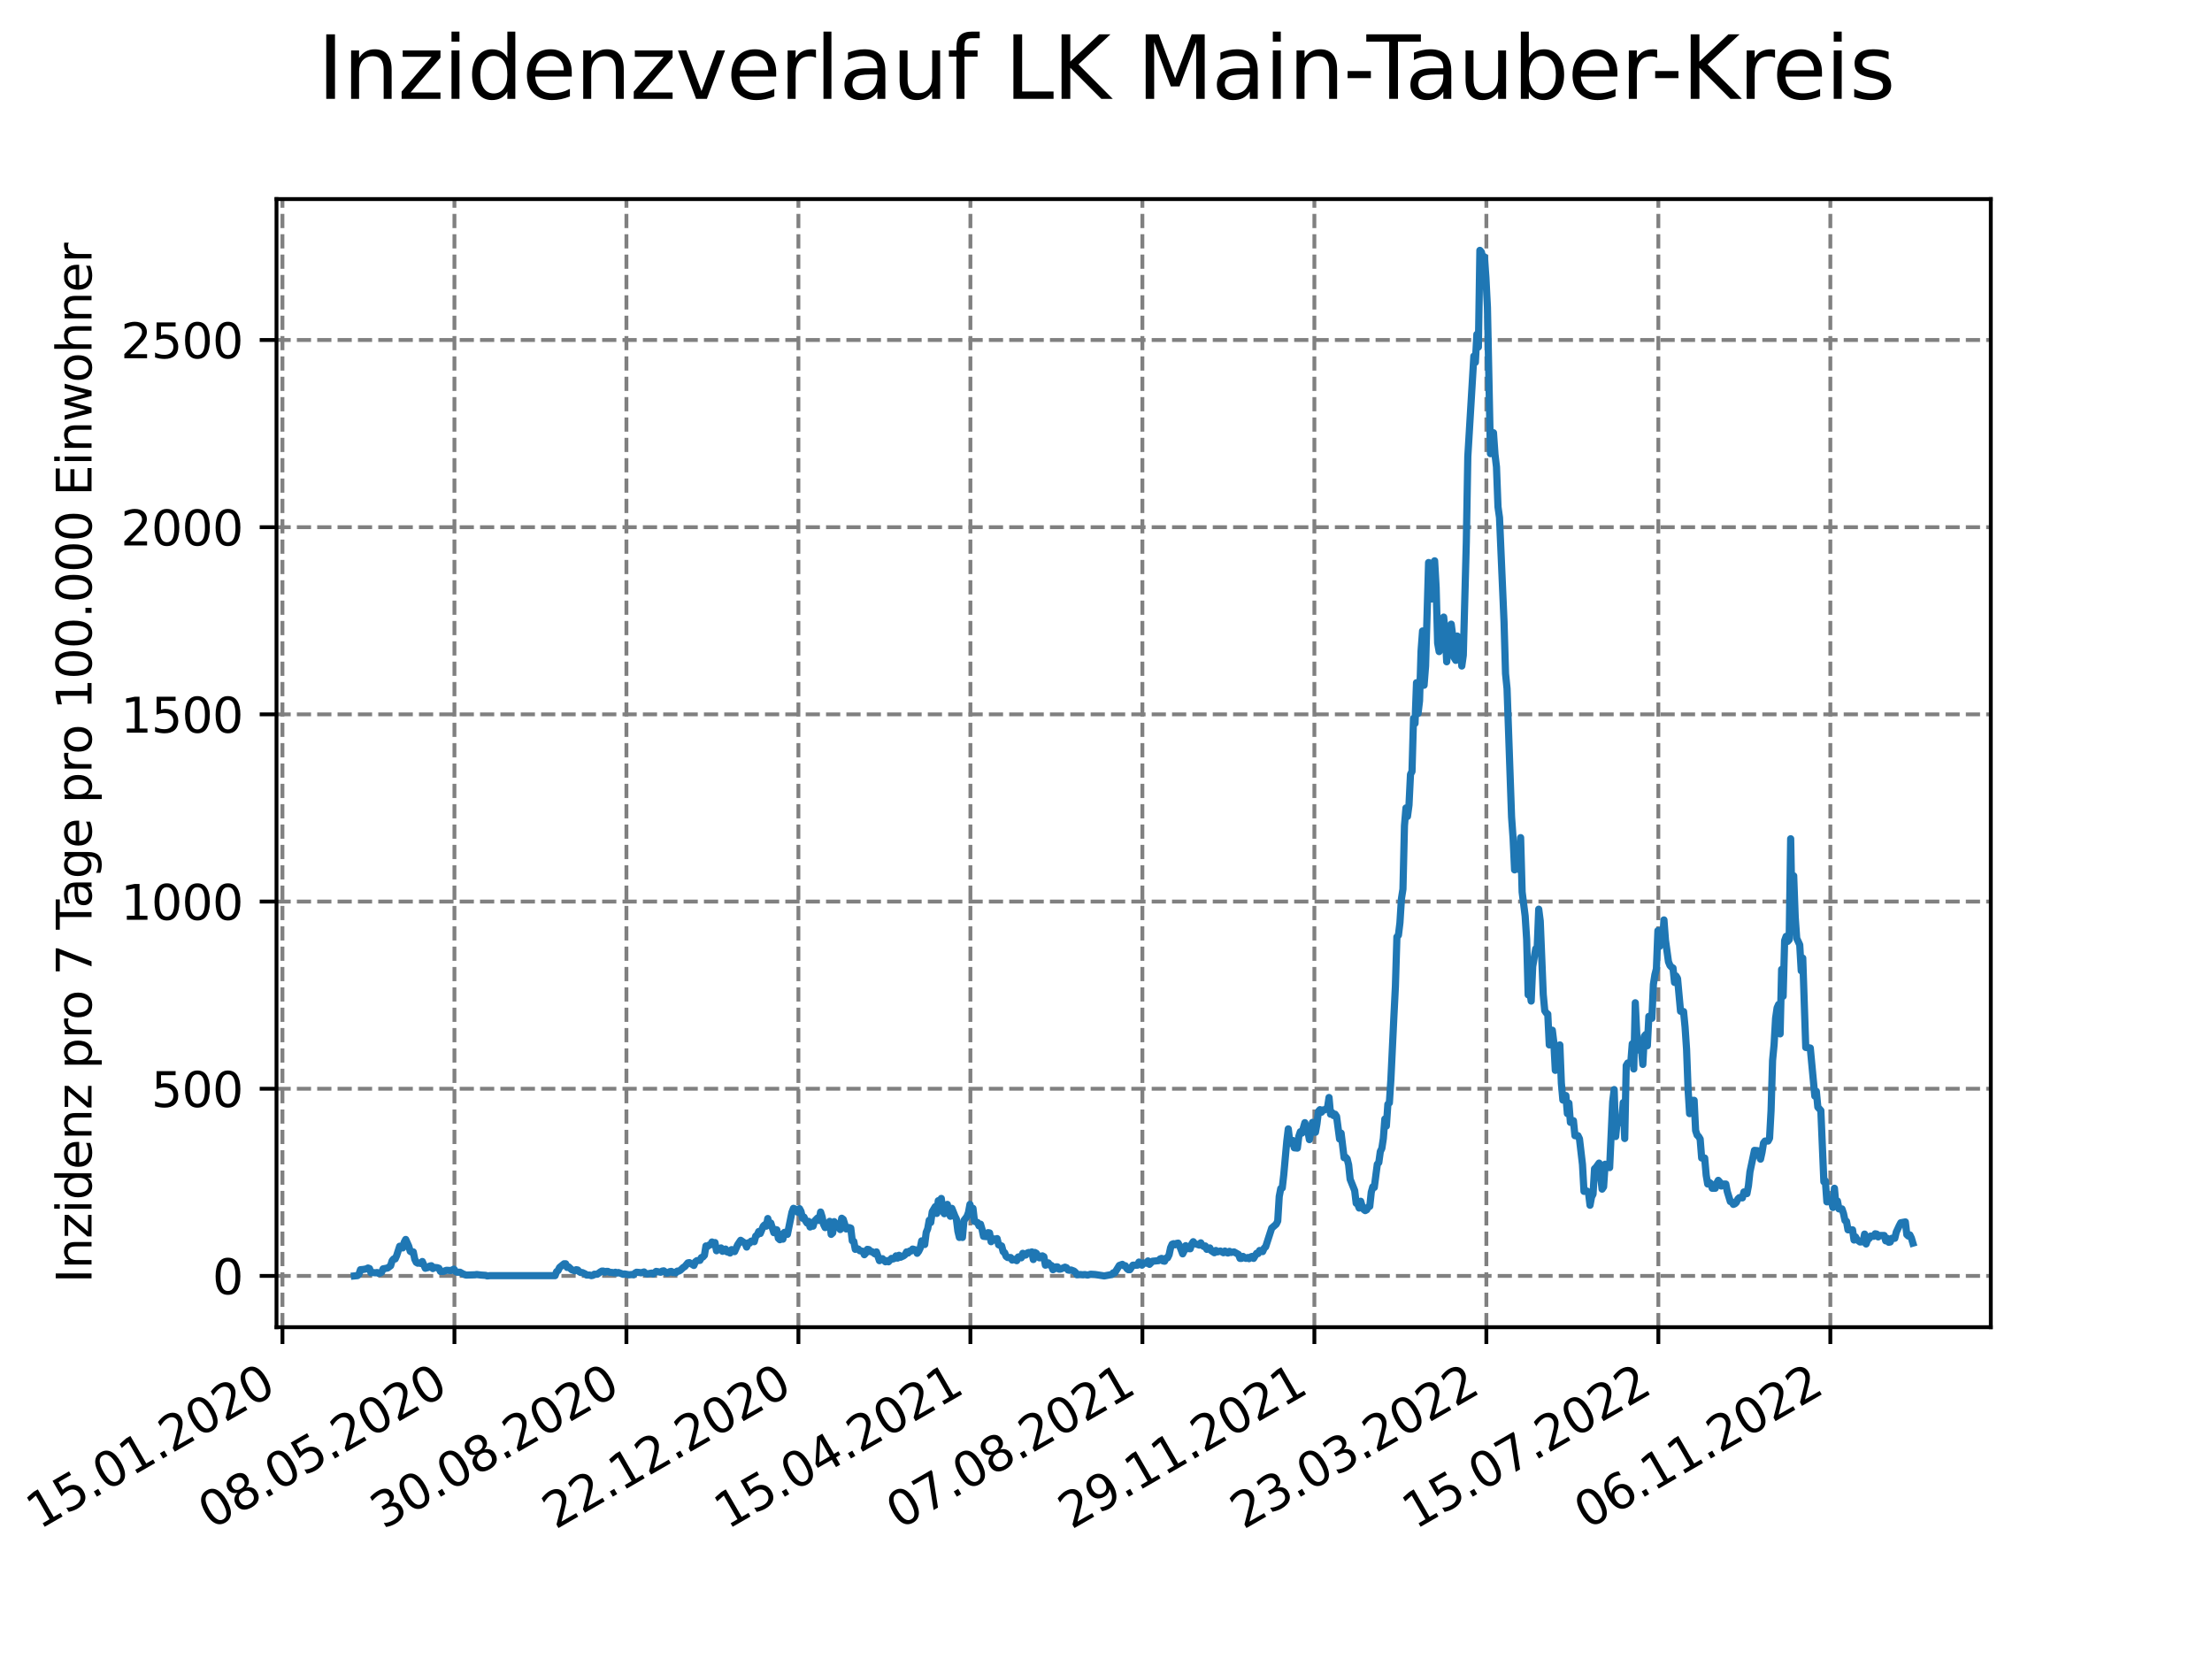 <?xml version="1.0" encoding="utf-8" standalone="no"?>
<!DOCTYPE svg PUBLIC "-//W3C//DTD SVG 1.1//EN"
  "http://www.w3.org/Graphics/SVG/1.1/DTD/svg11.dtd">
<svg xmlns:xlink="http://www.w3.org/1999/xlink" width="460.8pt" height="345.6pt" viewBox="0 0 460.8 345.6" xmlns="http://www.w3.org/2000/svg" version="1.1">
 <defs>
  <style type="text/css">*{stroke-linejoin: round; stroke-linecap: butt}</style>
 </defs>
 <g id="figure_1">
  <g id="patch_1">
   <path d="M 0 345.6 
L 460.8 345.6 
L 460.8 0 
L 0 0 
z
" style="fill: #ffffff"/>
  </g>
  <g id="axes_1">
   <g id="patch_2">
    <path d="M 57.6 276.48 
L 414.72 276.48 
L 414.72 41.472 
L 57.6 41.472 
z
" style="fill: #ffffff"/>
   </g>
   <g id="matplotlib.axis_1">
    <g id="xtick_1">
     <g id="line2d_1">
      <path d="M 58.839 276.48 
L 58.839 41.472 
" clip-path="url(#pdd95b37f59)" style="fill: none; stroke-dasharray: 2.96,1.28; stroke-dashoffset: 0; stroke: #808080; stroke-width: 0.8"/>
     </g>
     <g id="line2d_2">
      <defs>
       <path id="ma2d36fba5e" d="M 0 0 
L 0 3.5 
" style="stroke: #000000; stroke-width: 0.8"/>
      </defs>
      <g>
       <use xlink:href="#ma2d36fba5e" x="58.839" y="276.48" style="stroke: #000000; stroke-width: 0.8"/>
      </g>
     </g>
     <g id="text_1">
      <!-- 15.01.2020 -->
      <g transform="translate(8.214 318.689) rotate(-30) scale(0.1 -0.1)">
       <defs>
        <path id="DejaVuSans-31" d="M 794 531 
L 1825 531 
L 1825 4091 
L 703 3866 
L 703 4441 
L 1819 4666 
L 2450 4666 
L 2450 531 
L 3481 531 
L 3481 0 
L 794 0 
L 794 531 
z
" transform="scale(0.016)"/>
        <path id="DejaVuSans-35" d="M 691 4666 
L 3169 4666 
L 3169 4134 
L 1269 4134 
L 1269 2991 
Q 1406 3038 1543 3061 
Q 1681 3084 1819 3084 
Q 2600 3084 3056 2656 
Q 3513 2228 3513 1497 
Q 3513 744 3044 326 
Q 2575 -91 1722 -91 
Q 1428 -91 1123 -41 
Q 819 9 494 109 
L 494 744 
Q 775 591 1075 516 
Q 1375 441 1709 441 
Q 2250 441 2565 725 
Q 2881 1009 2881 1497 
Q 2881 1984 2565 2268 
Q 2250 2553 1709 2553 
Q 1456 2553 1204 2497 
Q 953 2441 691 2322 
L 691 4666 
z
" transform="scale(0.016)"/>
        <path id="DejaVuSans-2e" d="M 684 794 
L 1344 794 
L 1344 0 
L 684 0 
L 684 794 
z
" transform="scale(0.016)"/>
        <path id="DejaVuSans-30" d="M 2034 4250 
Q 1547 4250 1301 3770 
Q 1056 3291 1056 2328 
Q 1056 1369 1301 889 
Q 1547 409 2034 409 
Q 2525 409 2770 889 
Q 3016 1369 3016 2328 
Q 3016 3291 2770 3770 
Q 2525 4250 2034 4250 
z
M 2034 4750 
Q 2819 4750 3233 4129 
Q 3647 3509 3647 2328 
Q 3647 1150 3233 529 
Q 2819 -91 2034 -91 
Q 1250 -91 836 529 
Q 422 1150 422 2328 
Q 422 3509 836 4129 
Q 1250 4750 2034 4750 
z
" transform="scale(0.016)"/>
        <path id="DejaVuSans-32" d="M 1228 531 
L 3431 531 
L 3431 0 
L 469 0 
L 469 531 
Q 828 903 1448 1529 
Q 2069 2156 2228 2338 
Q 2531 2678 2651 2914 
Q 2772 3150 2772 3378 
Q 2772 3750 2511 3984 
Q 2250 4219 1831 4219 
Q 1534 4219 1204 4116 
Q 875 4013 500 3803 
L 500 4441 
Q 881 4594 1212 4672 
Q 1544 4750 1819 4750 
Q 2544 4750 2975 4387 
Q 3406 4025 3406 3419 
Q 3406 3131 3298 2873 
Q 3191 2616 2906 2266 
Q 2828 2175 2409 1742 
Q 1991 1309 1228 531 
z
" transform="scale(0.016)"/>
       </defs>
       <use xlink:href="#DejaVuSans-31"/>
       <use xlink:href="#DejaVuSans-35" x="63.623"/>
       <use xlink:href="#DejaVuSans-2e" x="127.246"/>
       <use xlink:href="#DejaVuSans-30" x="159.033"/>
       <use xlink:href="#DejaVuSans-31" x="222.656"/>
       <use xlink:href="#DejaVuSans-2e" x="286.279"/>
       <use xlink:href="#DejaVuSans-32" x="318.066"/>
       <use xlink:href="#DejaVuSans-30" x="381.689"/>
       <use xlink:href="#DejaVuSans-32" x="445.312"/>
       <use xlink:href="#DejaVuSans-30" x="508.936"/>
      </g>
     </g>
    </g>
    <g id="xtick_2">
     <g id="line2d_3">
      <path d="M 94.667 276.48 
L 94.667 41.472 
" clip-path="url(#pdd95b37f59)" style="fill: none; stroke-dasharray: 2.96,1.28; stroke-dashoffset: 0; stroke: #808080; stroke-width: 0.8"/>
     </g>
     <g id="line2d_4">
      <g>
       <use xlink:href="#ma2d36fba5e" x="94.667" y="276.48" style="stroke: #000000; stroke-width: 0.8"/>
      </g>
     </g>
     <g id="text_2">
      <!-- 08.05.2020 -->
      <g transform="translate(44.042 318.689) rotate(-30) scale(0.1 -0.1)">
       <defs>
        <path id="DejaVuSans-38" d="M 2034 2216 
Q 1584 2216 1326 1975 
Q 1069 1734 1069 1313 
Q 1069 891 1326 650 
Q 1584 409 2034 409 
Q 2484 409 2743 651 
Q 3003 894 3003 1313 
Q 3003 1734 2745 1975 
Q 2488 2216 2034 2216 
z
M 1403 2484 
Q 997 2584 770 2862 
Q 544 3141 544 3541 
Q 544 4100 942 4425 
Q 1341 4750 2034 4750 
Q 2731 4750 3128 4425 
Q 3525 4100 3525 3541 
Q 3525 3141 3298 2862 
Q 3072 2584 2669 2484 
Q 3125 2378 3379 2068 
Q 3634 1759 3634 1313 
Q 3634 634 3220 271 
Q 2806 -91 2034 -91 
Q 1263 -91 848 271 
Q 434 634 434 1313 
Q 434 1759 690 2068 
Q 947 2378 1403 2484 
z
M 1172 3481 
Q 1172 3119 1398 2916 
Q 1625 2713 2034 2713 
Q 2441 2713 2670 2916 
Q 2900 3119 2900 3481 
Q 2900 3844 2670 4047 
Q 2441 4250 2034 4250 
Q 1625 4250 1398 4047 
Q 1172 3844 1172 3481 
z
" transform="scale(0.016)"/>
       </defs>
       <use xlink:href="#DejaVuSans-30"/>
       <use xlink:href="#DejaVuSans-38" x="63.623"/>
       <use xlink:href="#DejaVuSans-2e" x="127.246"/>
       <use xlink:href="#DejaVuSans-30" x="159.033"/>
       <use xlink:href="#DejaVuSans-35" x="222.656"/>
       <use xlink:href="#DejaVuSans-2e" x="286.279"/>
       <use xlink:href="#DejaVuSans-32" x="318.066"/>
       <use xlink:href="#DejaVuSans-30" x="381.689"/>
       <use xlink:href="#DejaVuSans-32" x="445.312"/>
       <use xlink:href="#DejaVuSans-30" x="508.936"/>
      </g>
     </g>
    </g>
    <g id="xtick_3">
     <g id="line2d_5">
      <path d="M 130.495 276.48 
L 130.495 41.472 
" clip-path="url(#pdd95b37f59)" style="fill: none; stroke-dasharray: 2.96,1.28; stroke-dashoffset: 0; stroke: #808080; stroke-width: 0.8"/>
     </g>
     <g id="line2d_6">
      <g>
       <use xlink:href="#ma2d36fba5e" x="130.495" y="276.48" style="stroke: #000000; stroke-width: 0.8"/>
      </g>
     </g>
     <g id="text_3">
      <!-- 30.08.2020 -->
      <g transform="translate(79.87 318.689) rotate(-30) scale(0.1 -0.1)">
       <defs>
        <path id="DejaVuSans-33" d="M 2597 2516 
Q 3050 2419 3304 2112 
Q 3559 1806 3559 1356 
Q 3559 666 3084 287 
Q 2609 -91 1734 -91 
Q 1441 -91 1130 -33 
Q 819 25 488 141 
L 488 750 
Q 750 597 1062 519 
Q 1375 441 1716 441 
Q 2309 441 2620 675 
Q 2931 909 2931 1356 
Q 2931 1769 2642 2001 
Q 2353 2234 1838 2234 
L 1294 2234 
L 1294 2753 
L 1863 2753 
Q 2328 2753 2575 2939 
Q 2822 3125 2822 3475 
Q 2822 3834 2567 4026 
Q 2313 4219 1838 4219 
Q 1578 4219 1281 4162 
Q 984 4106 628 3988 
L 628 4550 
Q 988 4650 1302 4700 
Q 1616 4750 1894 4750 
Q 2613 4750 3031 4423 
Q 3450 4097 3450 3541 
Q 3450 3153 3228 2886 
Q 3006 2619 2597 2516 
z
" transform="scale(0.016)"/>
       </defs>
       <use xlink:href="#DejaVuSans-33"/>
       <use xlink:href="#DejaVuSans-30" x="63.623"/>
       <use xlink:href="#DejaVuSans-2e" x="127.246"/>
       <use xlink:href="#DejaVuSans-30" x="159.033"/>
       <use xlink:href="#DejaVuSans-38" x="222.656"/>
       <use xlink:href="#DejaVuSans-2e" x="286.279"/>
       <use xlink:href="#DejaVuSans-32" x="318.066"/>
       <use xlink:href="#DejaVuSans-30" x="381.689"/>
       <use xlink:href="#DejaVuSans-32" x="445.312"/>
       <use xlink:href="#DejaVuSans-30" x="508.936"/>
      </g>
     </g>
    </g>
    <g id="xtick_4">
     <g id="line2d_7">
      <path d="M 166.324 276.48 
L 166.324 41.472 
" clip-path="url(#pdd95b37f59)" style="fill: none; stroke-dasharray: 2.96,1.28; stroke-dashoffset: 0; stroke: #808080; stroke-width: 0.8"/>
     </g>
     <g id="line2d_8">
      <g>
       <use xlink:href="#ma2d36fba5e" x="166.324" y="276.48" style="stroke: #000000; stroke-width: 0.8"/>
      </g>
     </g>
     <g id="text_4">
      <!-- 22.12.2020 -->
      <g transform="translate(115.698 318.689) rotate(-30) scale(0.1 -0.1)">
       <use xlink:href="#DejaVuSans-32"/>
       <use xlink:href="#DejaVuSans-32" x="63.623"/>
       <use xlink:href="#DejaVuSans-2e" x="127.246"/>
       <use xlink:href="#DejaVuSans-31" x="159.033"/>
       <use xlink:href="#DejaVuSans-32" x="222.656"/>
       <use xlink:href="#DejaVuSans-2e" x="286.279"/>
       <use xlink:href="#DejaVuSans-32" x="318.066"/>
       <use xlink:href="#DejaVuSans-30" x="381.689"/>
       <use xlink:href="#DejaVuSans-32" x="445.312"/>
       <use xlink:href="#DejaVuSans-30" x="508.936"/>
      </g>
     </g>
    </g>
    <g id="xtick_5">
     <g id="line2d_9">
      <path d="M 202.152 276.48 
L 202.152 41.472 
" clip-path="url(#pdd95b37f59)" style="fill: none; stroke-dasharray: 2.96,1.28; stroke-dashoffset: 0; stroke: #808080; stroke-width: 0.8"/>
     </g>
     <g id="line2d_10">
      <g>
       <use xlink:href="#ma2d36fba5e" x="202.152" y="276.48" style="stroke: #000000; stroke-width: 0.8"/>
      </g>
     </g>
     <g id="text_5">
      <!-- 15.04.2021 -->
      <g transform="translate(151.527 318.689) rotate(-30) scale(0.1 -0.1)">
       <defs>
        <path id="DejaVuSans-34" d="M 2419 4116 
L 825 1625 
L 2419 1625 
L 2419 4116 
z
M 2253 4666 
L 3047 4666 
L 3047 1625 
L 3713 1625 
L 3713 1100 
L 3047 1100 
L 3047 0 
L 2419 0 
L 2419 1100 
L 313 1100 
L 313 1709 
L 2253 4666 
z
" transform="scale(0.016)"/>
       </defs>
       <use xlink:href="#DejaVuSans-31"/>
       <use xlink:href="#DejaVuSans-35" x="63.623"/>
       <use xlink:href="#DejaVuSans-2e" x="127.246"/>
       <use xlink:href="#DejaVuSans-30" x="159.033"/>
       <use xlink:href="#DejaVuSans-34" x="222.656"/>
       <use xlink:href="#DejaVuSans-2e" x="286.279"/>
       <use xlink:href="#DejaVuSans-32" x="318.066"/>
       <use xlink:href="#DejaVuSans-30" x="381.689"/>
       <use xlink:href="#DejaVuSans-32" x="445.312"/>
       <use xlink:href="#DejaVuSans-31" x="508.936"/>
      </g>
     </g>
    </g>
    <g id="xtick_6">
     <g id="line2d_11">
      <path d="M 237.98 276.48 
L 237.98 41.472 
" clip-path="url(#pdd95b37f59)" style="fill: none; stroke-dasharray: 2.96,1.28; stroke-dashoffset: 0; stroke: #808080; stroke-width: 0.8"/>
     </g>
     <g id="line2d_12">
      <g>
       <use xlink:href="#ma2d36fba5e" x="237.98" y="276.48" style="stroke: #000000; stroke-width: 0.8"/>
      </g>
     </g>
     <g id="text_6">
      <!-- 07.08.2021 -->
      <g transform="translate(187.355 318.689) rotate(-30) scale(0.1 -0.1)">
       <defs>
        <path id="DejaVuSans-37" d="M 525 4666 
L 3525 4666 
L 3525 4397 
L 1831 0 
L 1172 0 
L 2766 4134 
L 525 4134 
L 525 4666 
z
" transform="scale(0.016)"/>
       </defs>
       <use xlink:href="#DejaVuSans-30"/>
       <use xlink:href="#DejaVuSans-37" x="63.623"/>
       <use xlink:href="#DejaVuSans-2e" x="127.246"/>
       <use xlink:href="#DejaVuSans-30" x="159.033"/>
       <use xlink:href="#DejaVuSans-38" x="222.656"/>
       <use xlink:href="#DejaVuSans-2e" x="286.279"/>
       <use xlink:href="#DejaVuSans-32" x="318.066"/>
       <use xlink:href="#DejaVuSans-30" x="381.689"/>
       <use xlink:href="#DejaVuSans-32" x="445.312"/>
       <use xlink:href="#DejaVuSans-31" x="508.936"/>
      </g>
     </g>
    </g>
    <g id="xtick_7">
     <g id="line2d_13">
      <path d="M 273.809 276.48 
L 273.809 41.472 
" clip-path="url(#pdd95b37f59)" style="fill: none; stroke-dasharray: 2.96,1.28; stroke-dashoffset: 0; stroke: #808080; stroke-width: 0.8"/>
     </g>
     <g id="line2d_14">
      <g>
       <use xlink:href="#ma2d36fba5e" x="273.809" y="276.48" style="stroke: #000000; stroke-width: 0.8"/>
      </g>
     </g>
     <g id="text_7">
      <!-- 29.11.2021 -->
      <g transform="translate(223.183 318.689) rotate(-30) scale(0.1 -0.1)">
       <defs>
        <path id="DejaVuSans-39" d="M 703 97 
L 703 672 
Q 941 559 1184 500 
Q 1428 441 1663 441 
Q 2288 441 2617 861 
Q 2947 1281 2994 2138 
Q 2813 1869 2534 1725 
Q 2256 1581 1919 1581 
Q 1219 1581 811 2004 
Q 403 2428 403 3163 
Q 403 3881 828 4315 
Q 1253 4750 1959 4750 
Q 2769 4750 3195 4129 
Q 3622 3509 3622 2328 
Q 3622 1225 3098 567 
Q 2575 -91 1691 -91 
Q 1453 -91 1209 -44 
Q 966 3 703 97 
z
M 1959 2075 
Q 2384 2075 2632 2365 
Q 2881 2656 2881 3163 
Q 2881 3666 2632 3958 
Q 2384 4250 1959 4250 
Q 1534 4250 1286 3958 
Q 1038 3666 1038 3163 
Q 1038 2656 1286 2365 
Q 1534 2075 1959 2075 
z
" transform="scale(0.016)"/>
       </defs>
       <use xlink:href="#DejaVuSans-32"/>
       <use xlink:href="#DejaVuSans-39" x="63.623"/>
       <use xlink:href="#DejaVuSans-2e" x="127.246"/>
       <use xlink:href="#DejaVuSans-31" x="159.033"/>
       <use xlink:href="#DejaVuSans-31" x="222.656"/>
       <use xlink:href="#DejaVuSans-2e" x="286.279"/>
       <use xlink:href="#DejaVuSans-32" x="318.066"/>
       <use xlink:href="#DejaVuSans-30" x="381.689"/>
       <use xlink:href="#DejaVuSans-32" x="445.312"/>
       <use xlink:href="#DejaVuSans-31" x="508.936"/>
      </g>
     </g>
    </g>
    <g id="xtick_8">
     <g id="line2d_15">
      <path d="M 309.637 276.48 
L 309.637 41.472 
" clip-path="url(#pdd95b37f59)" style="fill: none; stroke-dasharray: 2.96,1.28; stroke-dashoffset: 0; stroke: #808080; stroke-width: 0.8"/>
     </g>
     <g id="line2d_16">
      <g>
       <use xlink:href="#ma2d36fba5e" x="309.637" y="276.48" style="stroke: #000000; stroke-width: 0.8"/>
      </g>
     </g>
     <g id="text_8">
      <!-- 23.03.2022 -->
      <g transform="translate(259.012 318.689) rotate(-30) scale(0.1 -0.1)">
       <use xlink:href="#DejaVuSans-32"/>
       <use xlink:href="#DejaVuSans-33" x="63.623"/>
       <use xlink:href="#DejaVuSans-2e" x="127.246"/>
       <use xlink:href="#DejaVuSans-30" x="159.033"/>
       <use xlink:href="#DejaVuSans-33" x="222.656"/>
       <use xlink:href="#DejaVuSans-2e" x="286.279"/>
       <use xlink:href="#DejaVuSans-32" x="318.066"/>
       <use xlink:href="#DejaVuSans-30" x="381.689"/>
       <use xlink:href="#DejaVuSans-32" x="445.312"/>
       <use xlink:href="#DejaVuSans-32" x="508.936"/>
      </g>
     </g>
    </g>
    <g id="xtick_9">
     <g id="line2d_17">
      <path d="M 345.465 276.48 
L 345.465 41.472 
" clip-path="url(#pdd95b37f59)" style="fill: none; stroke-dasharray: 2.96,1.28; stroke-dashoffset: 0; stroke: #808080; stroke-width: 0.8"/>
     </g>
     <g id="line2d_18">
      <g>
       <use xlink:href="#ma2d36fba5e" x="345.465" y="276.48" style="stroke: #000000; stroke-width: 0.8"/>
      </g>
     </g>
     <g id="text_9">
      <!-- 15.07.2022 -->
      <g transform="translate(294.84 318.689) rotate(-30) scale(0.1 -0.1)">
       <use xlink:href="#DejaVuSans-31"/>
       <use xlink:href="#DejaVuSans-35" x="63.623"/>
       <use xlink:href="#DejaVuSans-2e" x="127.246"/>
       <use xlink:href="#DejaVuSans-30" x="159.033"/>
       <use xlink:href="#DejaVuSans-37" x="222.656"/>
       <use xlink:href="#DejaVuSans-2e" x="286.279"/>
       <use xlink:href="#DejaVuSans-32" x="318.066"/>
       <use xlink:href="#DejaVuSans-30" x="381.689"/>
       <use xlink:href="#DejaVuSans-32" x="445.312"/>
       <use xlink:href="#DejaVuSans-32" x="508.936"/>
      </g>
     </g>
    </g>
    <g id="xtick_10">
     <g id="line2d_19">
      <path d="M 381.293 276.48 
L 381.293 41.472 
" clip-path="url(#pdd95b37f59)" style="fill: none; stroke-dasharray: 2.96,1.28; stroke-dashoffset: 0; stroke: #808080; stroke-width: 0.8"/>
     </g>
     <g id="line2d_20">
      <g>
       <use xlink:href="#ma2d36fba5e" x="381.293" y="276.48" style="stroke: #000000; stroke-width: 0.8"/>
      </g>
     </g>
     <g id="text_10">
      <!-- 06.11.2022 -->
      <g transform="translate(330.668 318.689) rotate(-30) scale(0.1 -0.1)">
       <defs>
        <path id="DejaVuSans-36" d="M 2113 2584 
Q 1688 2584 1439 2293 
Q 1191 2003 1191 1497 
Q 1191 994 1439 701 
Q 1688 409 2113 409 
Q 2538 409 2786 701 
Q 3034 994 3034 1497 
Q 3034 2003 2786 2293 
Q 2538 2584 2113 2584 
z
M 3366 4563 
L 3366 3988 
Q 3128 4100 2886 4159 
Q 2644 4219 2406 4219 
Q 1781 4219 1451 3797 
Q 1122 3375 1075 2522 
Q 1259 2794 1537 2939 
Q 1816 3084 2150 3084 
Q 2853 3084 3261 2657 
Q 3669 2231 3669 1497 
Q 3669 778 3244 343 
Q 2819 -91 2113 -91 
Q 1303 -91 875 529 
Q 447 1150 447 2328 
Q 447 3434 972 4092 
Q 1497 4750 2381 4750 
Q 2619 4750 2861 4703 
Q 3103 4656 3366 4563 
z
" transform="scale(0.016)"/>
       </defs>
       <use xlink:href="#DejaVuSans-30"/>
       <use xlink:href="#DejaVuSans-36" x="63.623"/>
       <use xlink:href="#DejaVuSans-2e" x="127.246"/>
       <use xlink:href="#DejaVuSans-31" x="159.033"/>
       <use xlink:href="#DejaVuSans-31" x="222.656"/>
       <use xlink:href="#DejaVuSans-2e" x="286.279"/>
       <use xlink:href="#DejaVuSans-32" x="318.066"/>
       <use xlink:href="#DejaVuSans-30" x="381.689"/>
       <use xlink:href="#DejaVuSans-32" x="445.312"/>
       <use xlink:href="#DejaVuSans-32" x="508.936"/>
      </g>
     </g>
    </g>
   </g>
   <g id="matplotlib.axis_2">
    <g id="ytick_1">
     <g id="line2d_21">
      <path d="M 57.6 265.798 
L 414.72 265.798 
" clip-path="url(#pdd95b37f59)" style="fill: none; stroke-dasharray: 2.96,1.28; stroke-dashoffset: 0; stroke: #808080; stroke-width: 0.8"/>
     </g>
     <g id="line2d_22">
      <defs>
       <path id="m44438125b3" d="M 0 0 
L -3.5 0 
" style="stroke: #000000; stroke-width: 0.8"/>
      </defs>
      <g>
       <use xlink:href="#m44438125b3" x="57.6" y="265.798" style="stroke: #000000; stroke-width: 0.8"/>
      </g>
     </g>
     <g id="text_11">
      <!-- 0 -->
      <g transform="translate(44.237 269.597) scale(0.1 -0.1)">
       <use xlink:href="#DejaVuSans-30"/>
      </g>
     </g>
    </g>
    <g id="ytick_2">
     <g id="line2d_23">
      <path d="M 57.6 226.804 
L 414.72 226.804 
" clip-path="url(#pdd95b37f59)" style="fill: none; stroke-dasharray: 2.96,1.28; stroke-dashoffset: 0; stroke: #808080; stroke-width: 0.8"/>
     </g>
     <g id="line2d_24">
      <g>
       <use xlink:href="#m44438125b3" x="57.6" y="226.804" style="stroke: #000000; stroke-width: 0.8"/>
      </g>
     </g>
     <g id="text_12">
      <!-- 500 -->
      <g transform="translate(31.512 230.603) scale(0.1 -0.1)">
       <use xlink:href="#DejaVuSans-35"/>
       <use xlink:href="#DejaVuSans-30" x="63.623"/>
       <use xlink:href="#DejaVuSans-30" x="127.246"/>
      </g>
     </g>
    </g>
    <g id="ytick_3">
     <g id="line2d_25">
      <path d="M 57.6 187.81 
L 414.72 187.81 
" clip-path="url(#pdd95b37f59)" style="fill: none; stroke-dasharray: 2.96,1.28; stroke-dashoffset: 0; stroke: #808080; stroke-width: 0.8"/>
     </g>
     <g id="line2d_26">
      <g>
       <use xlink:href="#m44438125b3" x="57.6" y="187.81" style="stroke: #000000; stroke-width: 0.8"/>
      </g>
     </g>
     <g id="text_13">
      <!-- 1000 -->
      <g transform="translate(25.15 191.609) scale(0.1 -0.1)">
       <use xlink:href="#DejaVuSans-31"/>
       <use xlink:href="#DejaVuSans-30" x="63.623"/>
       <use xlink:href="#DejaVuSans-30" x="127.246"/>
       <use xlink:href="#DejaVuSans-30" x="190.869"/>
      </g>
     </g>
    </g>
    <g id="ytick_4">
     <g id="line2d_27">
      <path d="M 57.6 148.816 
L 414.72 148.816 
" clip-path="url(#pdd95b37f59)" style="fill: none; stroke-dasharray: 2.96,1.28; stroke-dashoffset: 0; stroke: #808080; stroke-width: 0.8"/>
     </g>
     <g id="line2d_28">
      <g>
       <use xlink:href="#m44438125b3" x="57.6" y="148.816" style="stroke: #000000; stroke-width: 0.8"/>
      </g>
     </g>
     <g id="text_14">
      <!-- 1500 -->
      <g transform="translate(25.15 152.615) scale(0.1 -0.1)">
       <use xlink:href="#DejaVuSans-31"/>
       <use xlink:href="#DejaVuSans-35" x="63.623"/>
       <use xlink:href="#DejaVuSans-30" x="127.246"/>
       <use xlink:href="#DejaVuSans-30" x="190.869"/>
      </g>
     </g>
    </g>
    <g id="ytick_5">
     <g id="line2d_29">
      <path d="M 57.6 109.822 
L 414.72 109.822 
" clip-path="url(#pdd95b37f59)" style="fill: none; stroke-dasharray: 2.96,1.28; stroke-dashoffset: 0; stroke: #808080; stroke-width: 0.8"/>
     </g>
     <g id="line2d_30">
      <g>
       <use xlink:href="#m44438125b3" x="57.6" y="109.822" style="stroke: #000000; stroke-width: 0.8"/>
      </g>
     </g>
     <g id="text_15">
      <!-- 2000 -->
      <g transform="translate(25.15 113.621) scale(0.1 -0.1)">
       <use xlink:href="#DejaVuSans-32"/>
       <use xlink:href="#DejaVuSans-30" x="63.623"/>
       <use xlink:href="#DejaVuSans-30" x="127.246"/>
       <use xlink:href="#DejaVuSans-30" x="190.869"/>
      </g>
     </g>
    </g>
    <g id="ytick_6">
     <g id="line2d_31">
      <path d="M 57.6 70.828 
L 414.72 70.828 
" clip-path="url(#pdd95b37f59)" style="fill: none; stroke-dasharray: 2.96,1.28; stroke-dashoffset: 0; stroke: #808080; stroke-width: 0.8"/>
     </g>
     <g id="line2d_32">
      <g>
       <use xlink:href="#m44438125b3" x="57.6" y="70.828" style="stroke: #000000; stroke-width: 0.8"/>
      </g>
     </g>
     <g id="text_16">
      <!-- 2500 -->
      <g transform="translate(25.15 74.627) scale(0.1 -0.1)">
       <use xlink:href="#DejaVuSans-32"/>
       <use xlink:href="#DejaVuSans-35" x="63.623"/>
       <use xlink:href="#DejaVuSans-30" x="127.246"/>
       <use xlink:href="#DejaVuSans-30" x="190.869"/>
      </g>
     </g>
    </g>
    <g id="text_17">
     <!-- Inzidenz pro 7 Tage pro 100.000 Einwohner -->
     <g transform="translate(19.07 267.301) rotate(-90) scale(0.1 -0.1)">
      <defs>
       <path id="DejaVuSans-49" d="M 628 4666 
L 1259 4666 
L 1259 0 
L 628 0 
L 628 4666 
z
" transform="scale(0.016)"/>
       <path id="DejaVuSans-6e" d="M 3513 2113 
L 3513 0 
L 2938 0 
L 2938 2094 
Q 2938 2591 2744 2837 
Q 2550 3084 2163 3084 
Q 1697 3084 1428 2787 
Q 1159 2491 1159 1978 
L 1159 0 
L 581 0 
L 581 3500 
L 1159 3500 
L 1159 2956 
Q 1366 3272 1645 3428 
Q 1925 3584 2291 3584 
Q 2894 3584 3203 3211 
Q 3513 2838 3513 2113 
z
" transform="scale(0.016)"/>
       <path id="DejaVuSans-7a" d="M 353 3500 
L 3084 3500 
L 3084 2975 
L 922 459 
L 3084 459 
L 3084 0 
L 275 0 
L 275 525 
L 2438 3041 
L 353 3041 
L 353 3500 
z
" transform="scale(0.016)"/>
       <path id="DejaVuSans-69" d="M 603 3500 
L 1178 3500 
L 1178 0 
L 603 0 
L 603 3500 
z
M 603 4863 
L 1178 4863 
L 1178 4134 
L 603 4134 
L 603 4863 
z
" transform="scale(0.016)"/>
       <path id="DejaVuSans-64" d="M 2906 2969 
L 2906 4863 
L 3481 4863 
L 3481 0 
L 2906 0 
L 2906 525 
Q 2725 213 2448 61 
Q 2172 -91 1784 -91 
Q 1150 -91 751 415 
Q 353 922 353 1747 
Q 353 2572 751 3078 
Q 1150 3584 1784 3584 
Q 2172 3584 2448 3432 
Q 2725 3281 2906 2969 
z
M 947 1747 
Q 947 1113 1208 752 
Q 1469 391 1925 391 
Q 2381 391 2643 752 
Q 2906 1113 2906 1747 
Q 2906 2381 2643 2742 
Q 2381 3103 1925 3103 
Q 1469 3103 1208 2742 
Q 947 2381 947 1747 
z
" transform="scale(0.016)"/>
       <path id="DejaVuSans-65" d="M 3597 1894 
L 3597 1613 
L 953 1613 
Q 991 1019 1311 708 
Q 1631 397 2203 397 
Q 2534 397 2845 478 
Q 3156 559 3463 722 
L 3463 178 
Q 3153 47 2828 -22 
Q 2503 -91 2169 -91 
Q 1331 -91 842 396 
Q 353 884 353 1716 
Q 353 2575 817 3079 
Q 1281 3584 2069 3584 
Q 2775 3584 3186 3129 
Q 3597 2675 3597 1894 
z
M 3022 2063 
Q 3016 2534 2758 2815 
Q 2500 3097 2075 3097 
Q 1594 3097 1305 2825 
Q 1016 2553 972 2059 
L 3022 2063 
z
" transform="scale(0.016)"/>
       <path id="DejaVuSans-20" transform="scale(0.016)"/>
       <path id="DejaVuSans-70" d="M 1159 525 
L 1159 -1331 
L 581 -1331 
L 581 3500 
L 1159 3500 
L 1159 2969 
Q 1341 3281 1617 3432 
Q 1894 3584 2278 3584 
Q 2916 3584 3314 3078 
Q 3713 2572 3713 1747 
Q 3713 922 3314 415 
Q 2916 -91 2278 -91 
Q 1894 -91 1617 61 
Q 1341 213 1159 525 
z
M 3116 1747 
Q 3116 2381 2855 2742 
Q 2594 3103 2138 3103 
Q 1681 3103 1420 2742 
Q 1159 2381 1159 1747 
Q 1159 1113 1420 752 
Q 1681 391 2138 391 
Q 2594 391 2855 752 
Q 3116 1113 3116 1747 
z
" transform="scale(0.016)"/>
       <path id="DejaVuSans-72" d="M 2631 2963 
Q 2534 3019 2420 3045 
Q 2306 3072 2169 3072 
Q 1681 3072 1420 2755 
Q 1159 2438 1159 1844 
L 1159 0 
L 581 0 
L 581 3500 
L 1159 3500 
L 1159 2956 
Q 1341 3275 1631 3429 
Q 1922 3584 2338 3584 
Q 2397 3584 2469 3576 
Q 2541 3569 2628 3553 
L 2631 2963 
z
" transform="scale(0.016)"/>
       <path id="DejaVuSans-6f" d="M 1959 3097 
Q 1497 3097 1228 2736 
Q 959 2375 959 1747 
Q 959 1119 1226 758 
Q 1494 397 1959 397 
Q 2419 397 2687 759 
Q 2956 1122 2956 1747 
Q 2956 2369 2687 2733 
Q 2419 3097 1959 3097 
z
M 1959 3584 
Q 2709 3584 3137 3096 
Q 3566 2609 3566 1747 
Q 3566 888 3137 398 
Q 2709 -91 1959 -91 
Q 1206 -91 779 398 
Q 353 888 353 1747 
Q 353 2609 779 3096 
Q 1206 3584 1959 3584 
z
" transform="scale(0.016)"/>
       <path id="DejaVuSans-54" d="M -19 4666 
L 3928 4666 
L 3928 4134 
L 2272 4134 
L 2272 0 
L 1638 0 
L 1638 4134 
L -19 4134 
L -19 4666 
z
" transform="scale(0.016)"/>
       <path id="DejaVuSans-61" d="M 2194 1759 
Q 1497 1759 1228 1600 
Q 959 1441 959 1056 
Q 959 750 1161 570 
Q 1363 391 1709 391 
Q 2188 391 2477 730 
Q 2766 1069 2766 1631 
L 2766 1759 
L 2194 1759 
z
M 3341 1997 
L 3341 0 
L 2766 0 
L 2766 531 
Q 2569 213 2275 61 
Q 1981 -91 1556 -91 
Q 1019 -91 701 211 
Q 384 513 384 1019 
Q 384 1609 779 1909 
Q 1175 2209 1959 2209 
L 2766 2209 
L 2766 2266 
Q 2766 2663 2505 2880 
Q 2244 3097 1772 3097 
Q 1472 3097 1187 3025 
Q 903 2953 641 2809 
L 641 3341 
Q 956 3463 1253 3523 
Q 1550 3584 1831 3584 
Q 2591 3584 2966 3190 
Q 3341 2797 3341 1997 
z
" transform="scale(0.016)"/>
       <path id="DejaVuSans-67" d="M 2906 1791 
Q 2906 2416 2648 2759 
Q 2391 3103 1925 3103 
Q 1463 3103 1205 2759 
Q 947 2416 947 1791 
Q 947 1169 1205 825 
Q 1463 481 1925 481 
Q 2391 481 2648 825 
Q 2906 1169 2906 1791 
z
M 3481 434 
Q 3481 -459 3084 -895 
Q 2688 -1331 1869 -1331 
Q 1566 -1331 1297 -1286 
Q 1028 -1241 775 -1147 
L 775 -588 
Q 1028 -725 1275 -790 
Q 1522 -856 1778 -856 
Q 2344 -856 2625 -561 
Q 2906 -266 2906 331 
L 2906 616 
Q 2728 306 2450 153 
Q 2172 0 1784 0 
Q 1141 0 747 490 
Q 353 981 353 1791 
Q 353 2603 747 3093 
Q 1141 3584 1784 3584 
Q 2172 3584 2450 3431 
Q 2728 3278 2906 2969 
L 2906 3500 
L 3481 3500 
L 3481 434 
z
" transform="scale(0.016)"/>
       <path id="DejaVuSans-45" d="M 628 4666 
L 3578 4666 
L 3578 4134 
L 1259 4134 
L 1259 2753 
L 3481 2753 
L 3481 2222 
L 1259 2222 
L 1259 531 
L 3634 531 
L 3634 0 
L 628 0 
L 628 4666 
z
" transform="scale(0.016)"/>
       <path id="DejaVuSans-77" d="M 269 3500 
L 844 3500 
L 1563 769 
L 2278 3500 
L 2956 3500 
L 3675 769 
L 4391 3500 
L 4966 3500 
L 4050 0 
L 3372 0 
L 2619 2869 
L 1863 0 
L 1184 0 
L 269 3500 
z
" transform="scale(0.016)"/>
       <path id="DejaVuSans-68" d="M 3513 2113 
L 3513 0 
L 2938 0 
L 2938 2094 
Q 2938 2591 2744 2837 
Q 2550 3084 2163 3084 
Q 1697 3084 1428 2787 
Q 1159 2491 1159 1978 
L 1159 0 
L 581 0 
L 581 4863 
L 1159 4863 
L 1159 2956 
Q 1366 3272 1645 3428 
Q 1925 3584 2291 3584 
Q 2894 3584 3203 3211 
Q 3513 2838 3513 2113 
z
" transform="scale(0.016)"/>
      </defs>
      <use xlink:href="#DejaVuSans-49"/>
      <use xlink:href="#DejaVuSans-6e" x="29.492"/>
      <use xlink:href="#DejaVuSans-7a" x="92.871"/>
      <use xlink:href="#DejaVuSans-69" x="145.361"/>
      <use xlink:href="#DejaVuSans-64" x="173.145"/>
      <use xlink:href="#DejaVuSans-65" x="236.621"/>
      <use xlink:href="#DejaVuSans-6e" x="298.145"/>
      <use xlink:href="#DejaVuSans-7a" x="361.523"/>
      <use xlink:href="#DejaVuSans-20" x="414.014"/>
      <use xlink:href="#DejaVuSans-70" x="445.801"/>
      <use xlink:href="#DejaVuSans-72" x="509.277"/>
      <use xlink:href="#DejaVuSans-6f" x="548.141"/>
      <use xlink:href="#DejaVuSans-20" x="609.322"/>
      <use xlink:href="#DejaVuSans-37" x="641.109"/>
      <use xlink:href="#DejaVuSans-20" x="704.732"/>
      <use xlink:href="#DejaVuSans-54" x="736.52"/>
      <use xlink:href="#DejaVuSans-61" x="781.104"/>
      <use xlink:href="#DejaVuSans-67" x="842.383"/>
      <use xlink:href="#DejaVuSans-65" x="905.859"/>
      <use xlink:href="#DejaVuSans-20" x="967.383"/>
      <use xlink:href="#DejaVuSans-70" x="999.17"/>
      <use xlink:href="#DejaVuSans-72" x="1062.646"/>
      <use xlink:href="#DejaVuSans-6f" x="1101.51"/>
      <use xlink:href="#DejaVuSans-20" x="1162.691"/>
      <use xlink:href="#DejaVuSans-31" x="1194.479"/>
      <use xlink:href="#DejaVuSans-30" x="1258.102"/>
      <use xlink:href="#DejaVuSans-30" x="1321.725"/>
      <use xlink:href="#DejaVuSans-2e" x="1385.348"/>
      <use xlink:href="#DejaVuSans-30" x="1417.135"/>
      <use xlink:href="#DejaVuSans-30" x="1480.758"/>
      <use xlink:href="#DejaVuSans-30" x="1544.381"/>
      <use xlink:href="#DejaVuSans-20" x="1608.004"/>
      <use xlink:href="#DejaVuSans-45" x="1639.791"/>
      <use xlink:href="#DejaVuSans-69" x="1702.975"/>
      <use xlink:href="#DejaVuSans-6e" x="1730.758"/>
      <use xlink:href="#DejaVuSans-77" x="1794.137"/>
      <use xlink:href="#DejaVuSans-6f" x="1875.924"/>
      <use xlink:href="#DejaVuSans-68" x="1937.105"/>
      <use xlink:href="#DejaVuSans-6e" x="2000.484"/>
      <use xlink:href="#DejaVuSans-65" x="2063.863"/>
      <use xlink:href="#DejaVuSans-72" x="2125.387"/>
     </g>
    </g>
   </g>
   <g id="line2d_33">
    <path d="M 73.833 265.798 
L 74.461 265.739 
L 74.776 265.444 
L 75.09 264.502 
L 75.718 264.443 
L 76.347 264.325 
L 76.661 264.149 
L 76.976 264.266 
L 77.29 265.15 
L 77.604 265.091 
L 78.233 265.15 
L 78.547 265.091 
L 78.861 265.268 
L 79.176 265.209 
L 79.49 265.032 
L 79.804 264.325 
L 80.747 264.149 
L 81.376 263.677 
L 81.69 262.617 
L 82.004 262.264 
L 82.318 262.264 
L 82.633 261.557 
L 83.261 259.613 
L 83.576 259.613 
L 83.89 259.966 
L 84.204 258.788 
L 84.518 258.199 
L 85.147 259.613 
L 85.461 260.673 
L 85.775 260.85 
L 86.09 260.791 
L 86.404 262.323 
L 86.718 262.97 
L 87.033 263.147 
L 87.347 263.088 
L 87.661 263.206 
L 87.975 262.794 
L 88.604 264.207 
L 89.233 264.031 
L 89.547 263.736 
L 89.861 263.677 
L 90.175 264.266 
L 90.49 264.031 
L 91.118 264.09 
L 91.433 264.207 
L 91.747 264.855 
L 92.375 264.855 
L 93.004 264.62 
L 93.947 264.679 
L 94.575 264.384 
L 94.89 264.855 
L 95.204 265.032 
L 95.833 265.032 
L 96.461 265.385 
L 97.09 265.621 
L 98.975 265.562 
L 99.29 265.503 
L 100.233 265.621 
L 101.175 265.68 
L 101.49 265.798 
L 102.118 265.739 
L 115.632 265.739 
L 115.947 264.914 
L 116.261 264.679 
L 116.575 264.031 
L 117.518 263.265 
L 117.832 263.265 
L 118.147 264.031 
L 118.461 263.913 
L 119.09 264.502 
L 119.718 264.738 
L 120.032 264.502 
L 120.347 264.561 
L 120.661 264.914 
L 120.975 265.091 
L 121.289 265.091 
L 121.918 265.385 
L 122.232 265.621 
L 122.861 265.621 
L 123.175 265.739 
L 123.489 265.68 
L 123.804 265.444 
L 124.432 265.444 
L 125.061 264.973 
L 125.375 264.796 
L 125.689 264.796 
L 126.004 265.032 
L 126.318 264.855 
L 126.632 264.855 
L 126.947 265.032 
L 127.575 265.091 
L 127.889 265.15 
L 128.204 265.032 
L 128.518 265.209 
L 128.832 265.091 
L 129.775 265.444 
L 130.089 265.385 
L 130.718 265.503 
L 131.032 265.562 
L 131.661 265.503 
L 131.975 265.562 
L 132.289 265.209 
L 132.604 265.032 
L 133.232 265.091 
L 133.547 265.15 
L 134.175 264.973 
L 134.489 265.268 
L 134.804 265.385 
L 135.747 265.209 
L 136.061 265.385 
L 136.689 264.855 
L 137.632 265.032 
L 137.946 264.796 
L 138.261 264.738 
L 138.889 265.209 
L 139.204 265.15 
L 139.518 264.914 
L 139.832 264.855 
L 140.146 265.091 
L 140.461 265.032 
L 140.775 265.15 
L 141.089 264.796 
L 141.404 264.796 
L 141.718 264.62 
L 142.346 264.031 
L 142.661 263.854 
L 143.289 263.088 
L 143.604 263.029 
L 144.546 263.618 
L 144.861 262.853 
L 145.175 262.617 
L 145.804 262.558 
L 146.118 261.969 
L 146.432 261.851 
L 146.746 261.498 
L 147.061 259.554 
L 147.375 259.672 
L 147.689 259.377 
L 148.004 259.318 
L 148.318 258.729 
L 148.632 258.906 
L 148.946 258.847 
L 149.261 260.555 
L 149.575 260.202 
L 149.889 260.261 
L 150.204 259.966 
L 150.518 260.673 
L 151.146 260.202 
L 151.461 260.791 
L 151.775 260.85 
L 152.089 261.027 
L 152.404 260.32 
L 153.032 260.732 
L 153.661 259.318 
L 154.289 258.376 
L 155.232 259.024 
L 155.546 259.79 
L 155.861 258.906 
L 156.175 258.965 
L 156.489 258.553 
L 156.803 258.553 
L 157.118 258.67 
L 157.432 257.492 
L 157.746 257.257 
L 158.061 256.55 
L 158.375 256.962 
L 159.003 255.431 
L 159.318 255.136 
L 159.632 255.431 
L 159.946 253.84 
L 160.261 255.018 
L 160.575 254.783 
L 161.203 256.786 
L 161.518 256.138 
L 161.832 256.197 
L 162.146 257.964 
L 162.461 258.258 
L 162.775 257.139 
L 163.089 258.14 
L 163.403 256.727 
L 163.718 256.727 
L 164.032 257.139 
L 164.975 252.544 
L 165.289 251.72 
L 165.603 251.838 
L 166.232 252.544 
L 166.546 251.779 
L 166.861 252.368 
L 167.175 253.781 
L 167.489 253.546 
L 167.803 254.312 
L 168.118 254.783 
L 168.432 254.429 
L 168.746 255.607 
L 169.061 255.431 
L 169.375 255.431 
L 169.689 254.371 
L 170.318 253.723 
L 170.632 254.253 
L 170.946 252.486 
L 171.261 253.487 
L 171.575 255.077 
L 171.889 255.725 
L 172.518 255.136 
L 172.832 254.429 
L 173.146 257.139 
L 173.461 256.844 
L 173.775 254.488 
L 174.089 254.842 
L 174.403 255.666 
L 174.718 255.666 
L 175.032 256.138 
L 175.346 253.781 
L 175.66 254.017 
L 176.289 256.02 
L 176.603 255.784 
L 176.918 255.725 
L 177.232 255.843 
L 177.546 258.494 
L 177.86 258.612 
L 178.175 260.261 
L 178.489 260.084 
L 178.803 260.202 
L 179.118 260.555 
L 179.746 260.673 
L 180.06 261.38 
L 180.375 261.027 
L 180.689 260.261 
L 181.003 260.32 
L 181.318 260.732 
L 181.632 260.732 
L 182.26 261.203 
L 182.575 260.791 
L 183.203 262.617 
L 183.518 262.323 
L 183.832 262.205 
L 184.46 262.853 
L 184.775 262.617 
L 185.089 262.853 
L 185.718 262.146 
L 186.032 262.264 
L 186.346 262.146 
L 186.66 261.616 
L 186.975 262.087 
L 187.289 261.498 
L 187.603 261.91 
L 188.232 261.616 
L 188.546 261.38 
L 188.86 260.791 
L 189.175 261.027 
L 189.489 260.614 
L 189.803 260.614 
L 190.118 260.202 
L 190.746 260.379 
L 191.06 261.086 
L 191.375 260.673 
L 191.689 260.025 
L 192.003 258.494 
L 192.317 259.201 
L 192.632 259.26 
L 192.946 256.727 
L 193.26 255.961 
L 193.575 254.194 
L 193.889 254.665 
L 194.203 252.427 
L 194.832 251.366 
L 195.146 252.78 
L 195.46 250.129 
L 195.775 250.66 
L 196.089 249.658 
L 196.403 252.309 
L 196.717 252.839 
L 197.032 252.544 
L 197.346 250.895 
L 197.66 252.603 
L 197.975 253.369 
L 198.289 251.72 
L 198.917 253.31 
L 199.232 253.958 
L 199.546 256.491 
L 199.86 257.787 
L 200.175 255.136 
L 200.489 257.787 
L 200.803 254.253 
L 201.432 253.428 
L 201.746 252.603 
L 202.06 250.895 
L 202.375 252.25 
L 202.689 251.72 
L 203.003 254.429 
L 203.632 254.665 
L 203.946 255.372 
L 204.26 255.018 
L 204.575 256.079 
L 204.889 257.551 
L 205.517 257.61 
L 205.832 256.786 
L 206.146 256.844 
L 206.46 258.67 
L 207.089 258.081 
L 207.403 258.14 
L 207.717 258.023 
L 208.032 259.318 
L 208.66 259.554 
L 208.975 260.732 
L 209.289 260.968 
L 209.603 261.733 
L 209.917 261.969 
L 210.546 261.969 
L 210.86 262.499 
L 211.174 262.323 
L 211.803 262.617 
L 212.117 261.851 
L 212.432 261.792 
L 212.746 262.028 
L 213.06 261.086 
L 213.374 261.498 
L 213.689 261.439 
L 214.003 261.027 
L 214.317 260.909 
L 214.632 260.968 
L 214.946 260.791 
L 215.26 262.381 
L 215.574 260.909 
L 215.889 261.086 
L 216.517 262.028 
L 216.832 261.969 
L 217.146 261.616 
L 217.46 261.792 
L 217.774 263.559 
L 218.089 263.442 
L 218.403 263.088 
L 218.717 263.559 
L 219.032 263.618 
L 219.346 264.502 
L 219.66 264.325 
L 219.974 263.913 
L 220.289 263.913 
L 220.603 264.384 
L 220.917 264.384 
L 221.86 263.972 
L 222.174 264.09 
L 222.489 264.561 
L 222.803 264.62 
L 223.117 264.561 
L 223.746 264.796 
L 224.06 265.091 
L 224.374 265.562 
L 225.003 265.503 
L 225.632 265.562 
L 225.946 265.503 
L 226.574 265.621 
L 227.203 265.444 
L 228.146 265.503 
L 230.031 265.798 
L 231.603 265.503 
L 231.917 265.15 
L 232.231 265.15 
L 233.174 263.618 
L 233.803 263.383 
L 234.117 263.677 
L 234.431 263.677 
L 234.746 264.266 
L 235.06 264.502 
L 235.374 264.502 
L 236.003 263.559 
L 236.946 263.559 
L 237.26 262.912 
L 237.574 263.147 
L 237.889 263.559 
L 238.203 263.088 
L 238.831 263.147 
L 239.146 262.676 
L 239.46 263.383 
L 240.089 262.735 
L 240.717 262.676 
L 241.346 262.617 
L 241.66 262.264 
L 241.974 262.146 
L 242.289 262.676 
L 242.603 262.735 
L 242.917 262.087 
L 243.231 262.028 
L 243.546 261.38 
L 243.86 259.907 
L 244.174 259.201 
L 244.489 259.083 
L 244.803 259.318 
L 245.117 259.024 
L 245.431 258.965 
L 245.746 259.554 
L 246.374 261.203 
L 246.688 260.555 
L 247.003 259.495 
L 247.317 260.084 
L 247.946 260.143 
L 248.26 259.142 
L 248.574 258.67 
L 248.888 259.083 
L 249.517 259.26 
L 249.831 259.377 
L 250.146 258.906 
L 250.46 259.436 
L 250.774 259.672 
L 251.088 259.554 
L 251.403 260.261 
L 252.031 259.966 
L 252.346 260.555 
L 252.974 260.968 
L 253.288 260.496 
L 253.603 260.791 
L 254.231 260.614 
L 254.86 260.968 
L 255.174 260.614 
L 255.488 260.909 
L 255.803 261.027 
L 256.117 260.673 
L 256.431 260.909 
L 257.06 260.791 
L 258.003 261.321 
L 258.317 262.146 
L 258.631 262.146 
L 258.946 261.733 
L 259.26 262.028 
L 259.574 262.146 
L 259.888 261.969 
L 260.203 262.205 
L 260.517 261.851 
L 260.831 261.733 
L 261.146 262.146 
L 261.774 261.086 
L 262.088 261.144 
L 262.403 260.496 
L 263.031 260.732 
L 263.345 260.025 
L 263.66 259.731 
L 264.917 255.843 
L 265.86 255.018 
L 266.174 254.371 
L 266.488 249.246 
L 266.803 247.597 
L 267.117 247.479 
L 267.431 244.71 
L 268.06 237.76 
L 268.374 235.168 
L 268.688 237.877 
L 269.003 238.231 
L 269.317 237.583 
L 269.631 239.114 
L 270.26 239.173 
L 270.574 236.699 
L 270.888 235.757 
L 271.203 236.051 
L 271.831 233.872 
L 272.145 235.227 
L 272.46 235.698 
L 272.774 237.406 
L 273.403 233.813 
L 273.717 234.461 
L 274.031 235.875 
L 274.345 234.108 
L 274.66 231.516 
L 274.974 231.162 
L 275.288 231.693 
L 275.603 231.221 
L 275.917 231.221 
L 276.545 230.75 
L 276.86 228.63 
L 277.174 232.105 
L 277.488 231.751 
L 277.803 232.399 
L 278.117 232.105 
L 278.431 232.576 
L 279.06 237.288 
L 279.374 236.051 
L 280.003 241.176 
L 280.317 241.058 
L 280.631 241.412 
L 280.945 242.649 
L 281.26 245.653 
L 282.202 248.009 
L 282.517 250.66 
L 282.831 250.836 
L 283.145 251.661 
L 283.46 250.247 
L 283.774 251.366 
L 284.088 251.955 
L 284.402 252.191 
L 284.717 252.014 
L 285.031 251.425 
L 285.345 251.308 
L 285.66 248.362 
L 285.974 247.243 
L 286.288 247.361 
L 286.917 242.531 
L 287.231 242.177 
L 287.545 239.88 
L 287.86 239.232 
L 288.174 237.171 
L 288.488 233.106 
L 288.802 234.579 
L 289.117 230.043 
L 289.431 229.749 
L 289.745 224.919 
L 290.374 211.724 
L 290.688 205.48 
L 291.002 195.172 
L 291.317 194.819 
L 291.631 192.227 
L 291.945 187.22 
L 292.26 185.218 
L 292.574 172.023 
L 292.888 168.312 
L 293.202 170.079 
L 293.517 167.723 
L 293.831 161.303 
L 294.145 160.714 
L 294.46 149.64 
L 294.774 150.7 
L 295.088 142.218 
L 295.402 148.638 
L 295.717 145.988 
L 296.031 135.68 
L 296.345 131.439 
L 296.66 142.748 
L 296.974 138.743 
L 297.602 117.184 
L 297.917 117.302 
L 298.231 124.782 
L 298.545 124.724 
L 298.859 116.83 
L 299.174 122.367 
L 299.488 133.971 
L 299.802 135.738 
L 300.117 131.439 
L 300.431 129.259 
L 300.745 128.552 
L 301.059 131.733 
L 301.374 137.859 
L 302.002 131.026 
L 302.317 130.025 
L 302.631 132.499 
L 302.945 137.034 
L 303.259 137.565 
L 303.574 132.499 
L 303.888 132.852 
L 304.202 135.208 
L 304.517 138.743 
L 304.831 136.504 
L 305.459 113.002 
L 305.774 95.095 
L 307.031 74.184 
L 307.345 75.48 
L 307.659 69.649 
L 307.974 72.299 
L 308.288 52.154 
L 308.602 52.508 
L 308.917 53.803 
L 309.231 53.509 
L 309.545 57.868 
L 309.859 64.053 
L 310.488 94.506 
L 310.802 91.266 
L 311.117 90.147 
L 311.431 94.624 
L 311.745 97.274 
L 312.059 105.58 
L 312.374 107.818 
L 313.317 129.554 
L 313.631 140.333 
L 313.945 143.455 
L 314.888 170.197 
L 315.202 174.615 
L 315.517 181.212 
L 315.831 180.27 
L 316.145 177.56 
L 316.459 181.153 
L 316.774 174.497 
L 317.088 185.807 
L 317.716 190.813 
L 318.031 195.702 
L 318.345 207.248 
L 318.659 206.364 
L 318.974 208.543 
L 319.288 201.357 
L 319.916 197.646 
L 320.231 197.352 
L 320.545 189.4 
L 320.859 191.874 
L 321.488 207.189 
L 321.802 210.546 
L 322.116 211.017 
L 322.431 211.253 
L 322.745 217.674 
L 323.059 215.2 
L 323.374 214.611 
L 323.688 217.143 
L 324.002 222.975 
L 324.316 221.738 
L 324.945 217.674 
L 325.259 225.626 
L 325.574 229.16 
L 325.888 228.217 
L 326.202 228.217 
L 326.516 231.987 
L 326.831 229.808 
L 327.145 233.813 
L 327.774 233.46 
L 328.088 236.582 
L 328.402 236.64 
L 328.716 236.582 
L 329.031 237.23 
L 329.659 242.59 
L 329.974 248.186 
L 330.288 248.009 
L 330.602 248.127 
L 330.916 248.48 
L 331.231 251.072 
L 331.545 249.364 
L 331.859 248.775 
L 332.174 243.473 
L 332.488 243.179 
L 333.116 242.295 
L 333.745 247.714 
L 334.059 247.243 
L 334.373 242.531 
L 335.316 243.238 
L 335.945 229.513 
L 336.259 226.98 
L 336.573 236.758 
L 336.888 233.519 
L 337.516 233.872 
L 337.831 233.401 
L 338.145 229.69 
L 338.459 237.171 
L 338.773 221.973 
L 339.088 221.443 
L 339.716 221.502 
L 340.031 217.438 
L 340.345 222.68 
L 340.659 208.897 
L 340.973 215.494 
L 341.288 218.734 
L 341.916 218.321 
L 342.231 221.738 
L 342.545 215.847 
L 342.859 215.494 
L 343.173 217.85 
L 343.488 211.724 
L 344.116 212.137 
L 344.431 205.068 
L 344.745 203.065 
L 345.059 201.828 
L 345.373 193.876 
L 345.688 197.175 
L 346.002 196.763 
L 346.316 196.586 
L 346.631 191.638 
L 346.945 195.82 
L 347.573 200.356 
L 347.888 201.122 
L 348.202 201.475 
L 348.516 201.652 
L 348.831 204.656 
L 349.145 203.301 
L 349.459 203.831 
L 350.088 210.664 
L 350.716 210.723 
L 351.031 213.963 
L 351.345 218.616 
L 351.659 226.98 
L 351.973 231.987 
L 352.288 229.219 
L 352.916 229.219 
L 353.23 235.521 
L 353.545 236.464 
L 353.859 236.758 
L 354.173 237.288 
L 354.488 241.235 
L 355.116 241.235 
L 355.43 244.828 
L 355.745 246.654 
L 356.059 246.301 
L 356.373 246.536 
L 356.688 247.538 
L 357.316 247.538 
L 357.63 246.477 
L 357.945 245.888 
L 358.259 246.242 
L 358.573 247.066 
L 358.888 246.654 
L 359.516 246.654 
L 359.83 248.245 
L 360.459 250.306 
L 360.773 250.365 
L 361.088 250.895 
L 361.402 250.777 
L 361.716 250.483 
L 362.03 249.776 
L 362.345 249.482 
L 362.973 249.54 
L 363.288 248.303 
L 363.602 248.362 
L 363.916 248.657 
L 364.23 247.008 
L 364.545 244.121 
L 365.488 239.645 
L 366.116 239.703 
L 366.745 241.471 
L 367.059 240.057 
L 367.373 238.113 
L 367.688 237.701 
L 368.316 237.701 
L 368.63 237.112 
L 368.945 231.339 
L 369.259 220.913 
L 369.573 217.615 
L 369.888 212.137 
L 370.202 209.957 
L 370.516 209.25 
L 370.83 215.376 
L 371.145 201.946 
L 371.459 207.542 
L 371.773 195.938 
L 372.087 195.055 
L 372.402 196.115 
L 372.716 195.761 
L 373.03 174.733 
L 373.345 191.402 
L 373.659 182.449 
L 373.973 190.99 
L 374.287 195.467 
L 374.916 196.822 
L 375.23 202.241 
L 375.545 199.59 
L 376.173 218.204 
L 376.802 218.263 
L 377.116 218.321 
L 378.059 228.335 
L 378.373 227.334 
L 378.687 230.632 
L 379.316 231.339 
L 379.945 246.183 
L 380.259 246.006 
L 380.573 250.365 
L 381.202 250.247 
L 381.516 250.247 
L 381.83 251.543 
L 382.145 247.538 
L 382.459 251.131 
L 382.773 250.188 
L 383.087 251.838 
L 383.716 251.838 
L 384.03 252.78 
L 384.345 254.253 
L 384.659 254.429 
L 384.973 256.197 
L 385.916 256.197 
L 386.23 258.317 
L 386.545 257.669 
L 386.859 258.258 
L 387.487 258.729 
L 388.116 258.67 
L 388.43 257.08 
L 388.744 259.142 
L 389.059 258.258 
L 389.373 258.023 
L 389.687 257.492 
L 390.316 257.551 
L 390.63 257.021 
L 390.944 257.08 
L 391.259 257.669 
L 391.573 257.375 
L 392.516 257.375 
L 392.83 258.494 
L 393.144 257.964 
L 393.459 258.788 
L 393.773 258.729 
L 394.087 257.964 
L 394.716 257.964 
L 395.03 256.668 
L 395.659 255.313 
L 395.973 254.724 
L 396.602 254.606 
L 396.916 254.547 
L 397.23 257.198 
L 397.544 257.492 
L 397.859 257.257 
L 398.173 257.905 
L 398.487 258.965 
L 398.487 258.965 
" clip-path="url(#pdd95b37f59)" style="fill: none; stroke: #1f77b4; stroke-width: 1.5; stroke-linecap: square"/>
   </g>
   <g id="patch_3">
    <path d="M 57.6 276.48 
L 57.6 41.472 
" style="fill: none; stroke: #000000; stroke-width: 0.8; stroke-linejoin: miter; stroke-linecap: square"/>
   </g>
   <g id="patch_4">
    <path d="M 414.72 276.48 
L 414.72 41.472 
" style="fill: none; stroke: #000000; stroke-width: 0.8; stroke-linejoin: miter; stroke-linecap: square"/>
   </g>
   <g id="patch_5">
    <path d="M 57.6 276.48 
L 414.72 276.48 
" style="fill: none; stroke: #000000; stroke-width: 0.8; stroke-linejoin: miter; stroke-linecap: square"/>
   </g>
   <g id="patch_6">
    <path d="M 57.6 41.472 
L 414.72 41.472 
" style="fill: none; stroke: #000000; stroke-width: 0.8; stroke-linejoin: miter; stroke-linecap: square"/>
   </g>
  </g>
  <g id="text_18">
   <!-- Inzidenzverlauf LK Main-Tauber-Kreis -->
   <g transform="translate(66.157 20.589) scale(0.18 -0.18)">
    <defs>
     <path id="DejaVuSans-76" d="M 191 3500 
L 800 3500 
L 1894 563 
L 2988 3500 
L 3597 3500 
L 2284 0 
L 1503 0 
L 191 3500 
z
" transform="scale(0.016)"/>
     <path id="DejaVuSans-6c" d="M 603 4863 
L 1178 4863 
L 1178 0 
L 603 0 
L 603 4863 
z
" transform="scale(0.016)"/>
     <path id="DejaVuSans-75" d="M 544 1381 
L 544 3500 
L 1119 3500 
L 1119 1403 
Q 1119 906 1312 657 
Q 1506 409 1894 409 
Q 2359 409 2629 706 
Q 2900 1003 2900 1516 
L 2900 3500 
L 3475 3500 
L 3475 0 
L 2900 0 
L 2900 538 
Q 2691 219 2414 64 
Q 2138 -91 1772 -91 
Q 1169 -91 856 284 
Q 544 659 544 1381 
z
M 1991 3584 
L 1991 3584 
z
" transform="scale(0.016)"/>
     <path id="DejaVuSans-66" d="M 2375 4863 
L 2375 4384 
L 1825 4384 
Q 1516 4384 1395 4259 
Q 1275 4134 1275 3809 
L 1275 3500 
L 2222 3500 
L 2222 3053 
L 1275 3053 
L 1275 0 
L 697 0 
L 697 3053 
L 147 3053 
L 147 3500 
L 697 3500 
L 697 3744 
Q 697 4328 969 4595 
Q 1241 4863 1831 4863 
L 2375 4863 
z
" transform="scale(0.016)"/>
     <path id="DejaVuSans-4c" d="M 628 4666 
L 1259 4666 
L 1259 531 
L 3531 531 
L 3531 0 
L 628 0 
L 628 4666 
z
" transform="scale(0.016)"/>
     <path id="DejaVuSans-4b" d="M 628 4666 
L 1259 4666 
L 1259 2694 
L 3353 4666 
L 4166 4666 
L 1850 2491 
L 4331 0 
L 3500 0 
L 1259 2247 
L 1259 0 
L 628 0 
L 628 4666 
z
" transform="scale(0.016)"/>
     <path id="DejaVuSans-4d" d="M 628 4666 
L 1569 4666 
L 2759 1491 
L 3956 4666 
L 4897 4666 
L 4897 0 
L 4281 0 
L 4281 4097 
L 3078 897 
L 2444 897 
L 1241 4097 
L 1241 0 
L 628 0 
L 628 4666 
z
" transform="scale(0.016)"/>
     <path id="DejaVuSans-2d" d="M 313 2009 
L 1997 2009 
L 1997 1497 
L 313 1497 
L 313 2009 
z
" transform="scale(0.016)"/>
     <path id="DejaVuSans-62" d="M 3116 1747 
Q 3116 2381 2855 2742 
Q 2594 3103 2138 3103 
Q 1681 3103 1420 2742 
Q 1159 2381 1159 1747 
Q 1159 1113 1420 752 
Q 1681 391 2138 391 
Q 2594 391 2855 752 
Q 3116 1113 3116 1747 
z
M 1159 2969 
Q 1341 3281 1617 3432 
Q 1894 3584 2278 3584 
Q 2916 3584 3314 3078 
Q 3713 2572 3713 1747 
Q 3713 922 3314 415 
Q 2916 -91 2278 -91 
Q 1894 -91 1617 61 
Q 1341 213 1159 525 
L 1159 0 
L 581 0 
L 581 4863 
L 1159 4863 
L 1159 2969 
z
" transform="scale(0.016)"/>
     <path id="DejaVuSans-73" d="M 2834 3397 
L 2834 2853 
Q 2591 2978 2328 3040 
Q 2066 3103 1784 3103 
Q 1356 3103 1142 2972 
Q 928 2841 928 2578 
Q 928 2378 1081 2264 
Q 1234 2150 1697 2047 
L 1894 2003 
Q 2506 1872 2764 1633 
Q 3022 1394 3022 966 
Q 3022 478 2636 193 
Q 2250 -91 1575 -91 
Q 1294 -91 989 -36 
Q 684 19 347 128 
L 347 722 
Q 666 556 975 473 
Q 1284 391 1588 391 
Q 1994 391 2212 530 
Q 2431 669 2431 922 
Q 2431 1156 2273 1281 
Q 2116 1406 1581 1522 
L 1381 1569 
Q 847 1681 609 1914 
Q 372 2147 372 2553 
Q 372 3047 722 3315 
Q 1072 3584 1716 3584 
Q 2034 3584 2315 3537 
Q 2597 3491 2834 3397 
z
" transform="scale(0.016)"/>
    </defs>
    <use xlink:href="#DejaVuSans-49"/>
    <use xlink:href="#DejaVuSans-6e" x="29.492"/>
    <use xlink:href="#DejaVuSans-7a" x="92.871"/>
    <use xlink:href="#DejaVuSans-69" x="145.361"/>
    <use xlink:href="#DejaVuSans-64" x="173.145"/>
    <use xlink:href="#DejaVuSans-65" x="236.621"/>
    <use xlink:href="#DejaVuSans-6e" x="298.145"/>
    <use xlink:href="#DejaVuSans-7a" x="361.523"/>
    <use xlink:href="#DejaVuSans-76" x="414.014"/>
    <use xlink:href="#DejaVuSans-65" x="473.193"/>
    <use xlink:href="#DejaVuSans-72" x="534.717"/>
    <use xlink:href="#DejaVuSans-6c" x="575.83"/>
    <use xlink:href="#DejaVuSans-61" x="603.613"/>
    <use xlink:href="#DejaVuSans-75" x="664.893"/>
    <use xlink:href="#DejaVuSans-66" x="728.271"/>
    <use xlink:href="#DejaVuSans-20" x="763.477"/>
    <use xlink:href="#DejaVuSans-4c" x="795.264"/>
    <use xlink:href="#DejaVuSans-4b" x="850.977"/>
    <use xlink:href="#DejaVuSans-20" x="916.553"/>
    <use xlink:href="#DejaVuSans-4d" x="948.34"/>
    <use xlink:href="#DejaVuSans-61" x="1034.619"/>
    <use xlink:href="#DejaVuSans-69" x="1095.898"/>
    <use xlink:href="#DejaVuSans-6e" x="1123.682"/>
    <use xlink:href="#DejaVuSans-2d" x="1187.061"/>
    <use xlink:href="#DejaVuSans-54" x="1214.02"/>
    <use xlink:href="#DejaVuSans-61" x="1258.604"/>
    <use xlink:href="#DejaVuSans-75" x="1319.883"/>
    <use xlink:href="#DejaVuSans-62" x="1383.262"/>
    <use xlink:href="#DejaVuSans-65" x="1446.738"/>
    <use xlink:href="#DejaVuSans-72" x="1508.262"/>
    <use xlink:href="#DejaVuSans-2d" x="1543"/>
    <use xlink:href="#DejaVuSans-4b" x="1579.084"/>
    <use xlink:href="#DejaVuSans-72" x="1644.66"/>
    <use xlink:href="#DejaVuSans-65" x="1683.523"/>
    <use xlink:href="#DejaVuSans-69" x="1745.047"/>
    <use xlink:href="#DejaVuSans-73" x="1772.83"/>
   </g>
  </g>
 </g>
 <defs>
  <clipPath id="pdd95b37f59">
   <rect x="57.6" y="41.472" width="357.12" height="235.008"/>
  </clipPath>
 </defs>
</svg>
